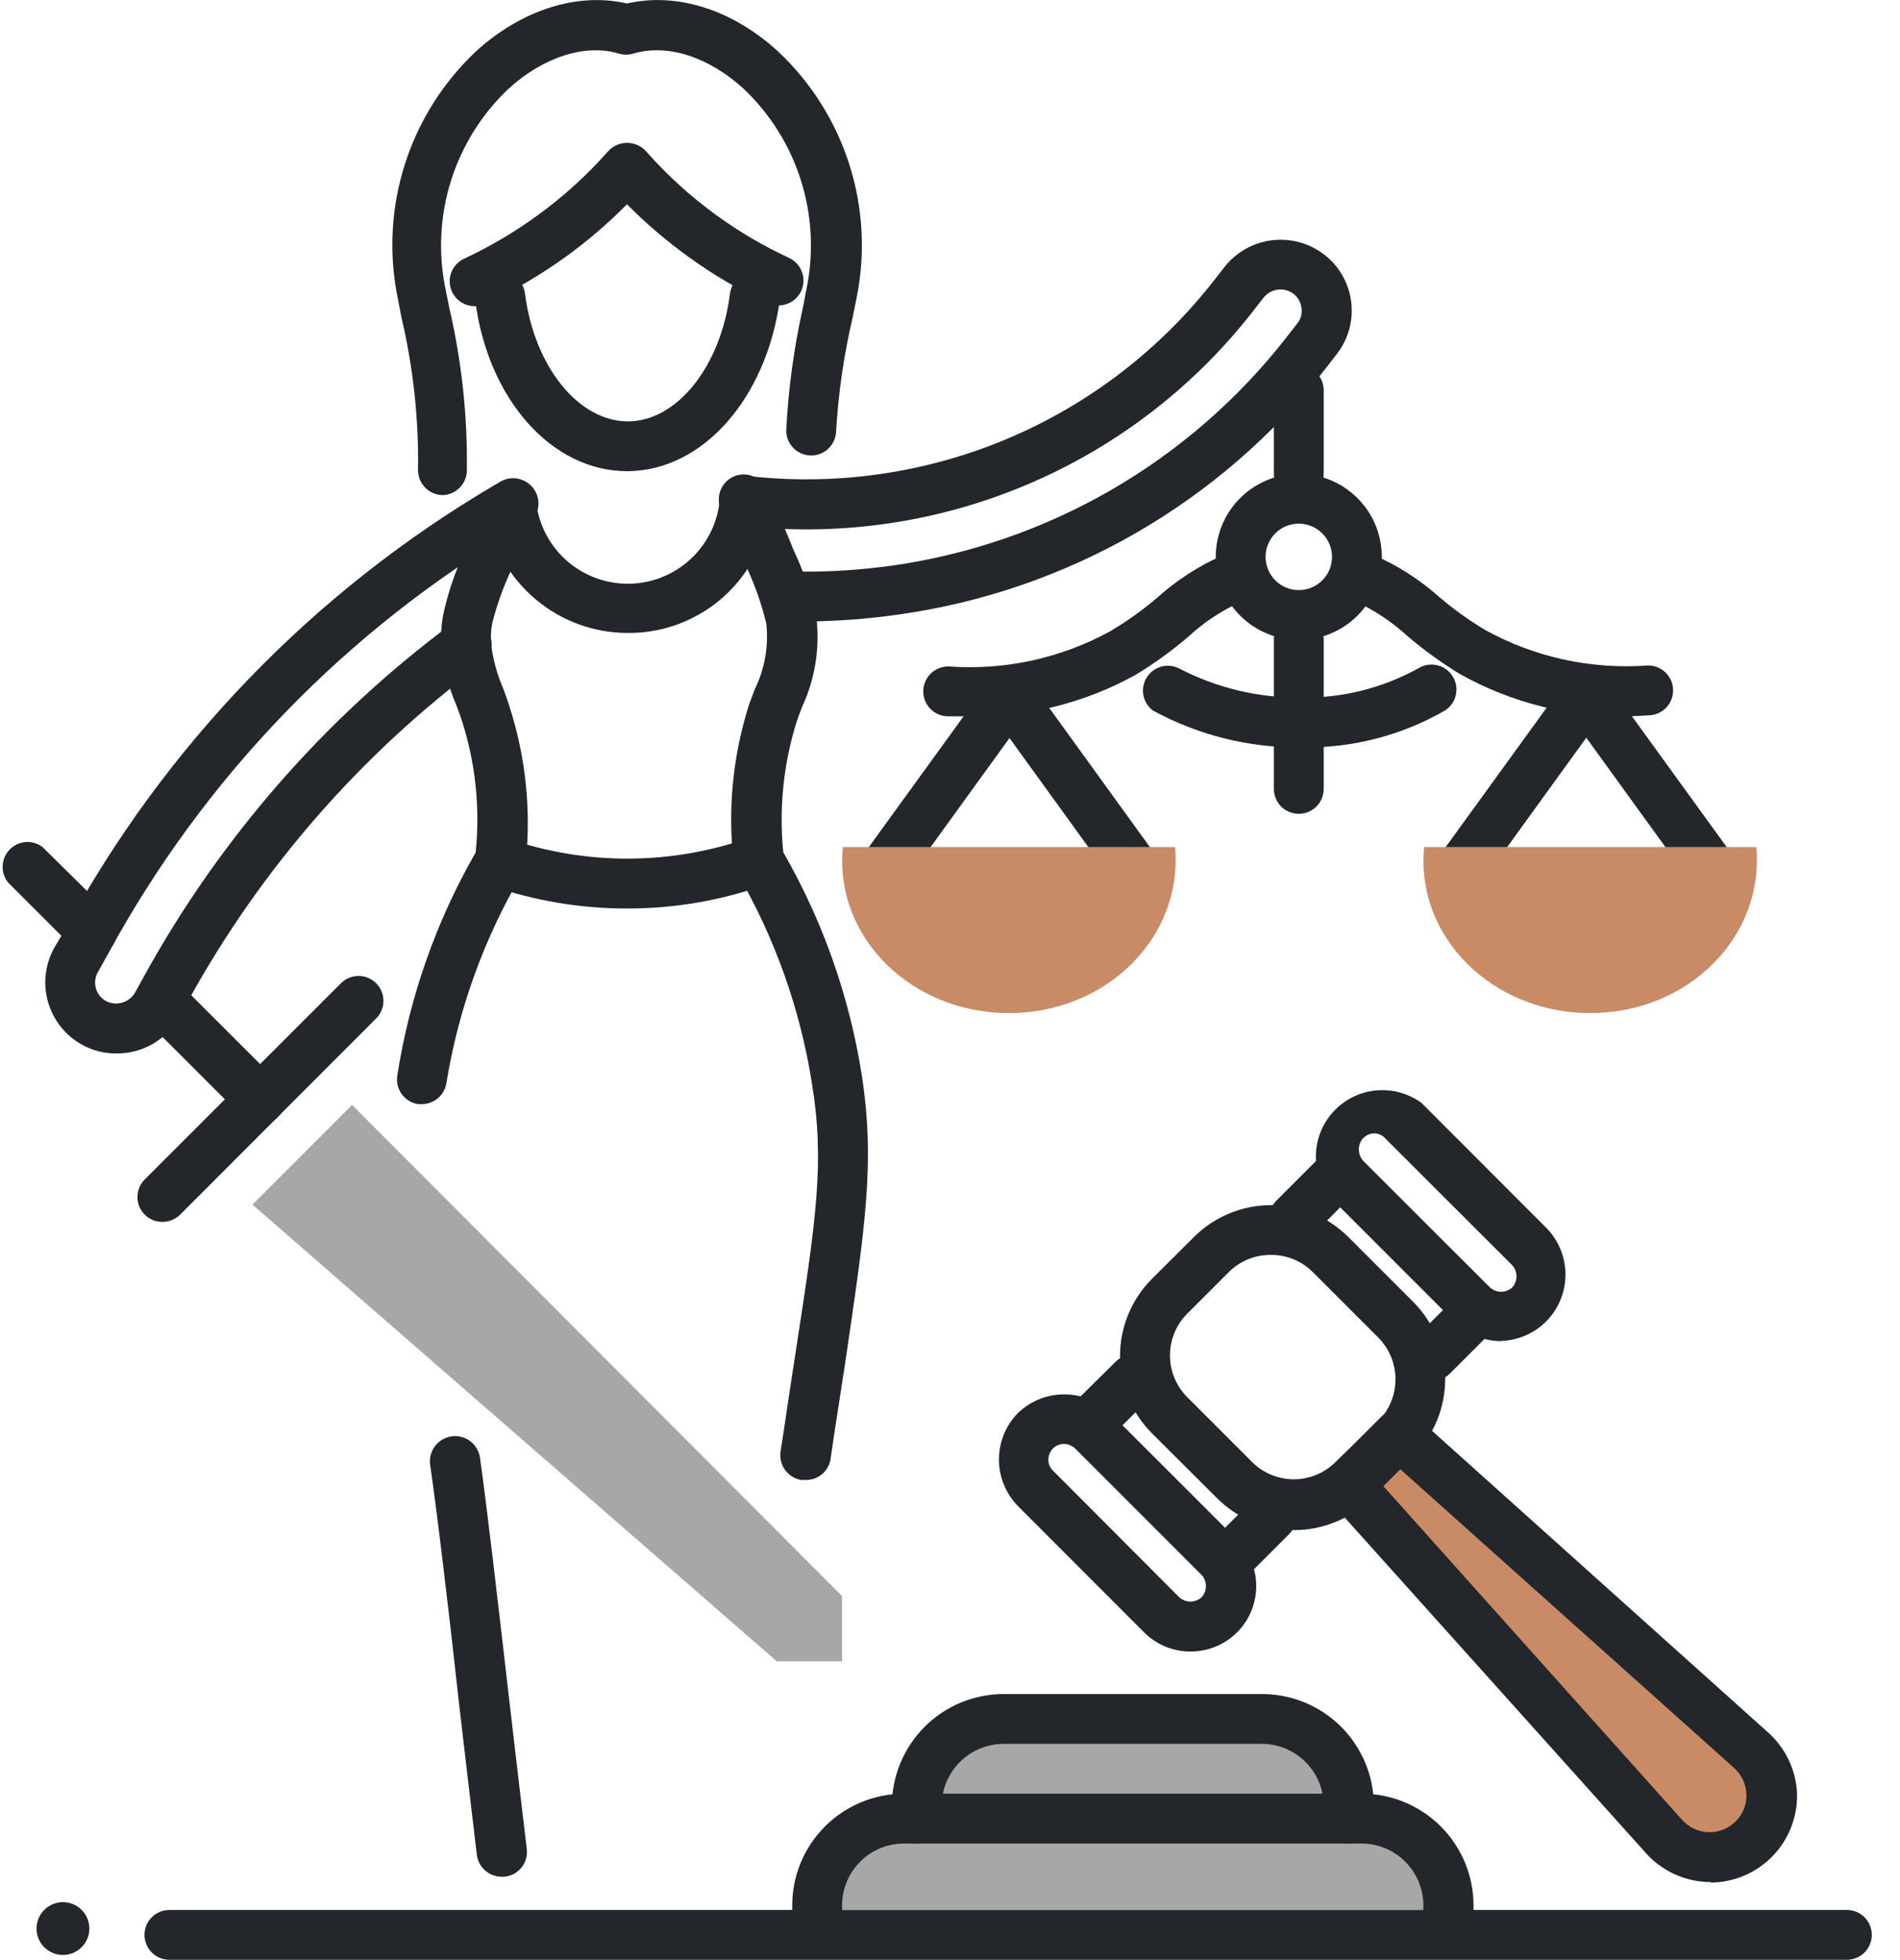 <svg aria-hidden="true" class="icon icon--orders" width="63" height="65" viewBox="0 0 63 65" fill="none" xmlns="http://www.w3.org/2000/svg">
<path d="M54.058 23.752C52.085 23.8 50.135 23.317 48.413 22.353C47.794 21.977 47.206 21.552 46.656 21.081C46.139 20.607 45.55 20.219 44.91 19.93C44.707 19.848 44.544 19.689 44.457 19.487C44.371 19.285 44.369 19.057 44.45 18.854C44.532 18.65 44.692 18.487 44.894 18.401C45.095 18.314 45.323 18.312 45.527 18.394C46.333 18.742 47.076 19.218 47.73 19.803C48.212 20.214 48.728 20.582 49.272 20.905C50.906 21.798 52.762 22.202 54.619 22.067C54.838 22.059 55.052 22.138 55.212 22.287C55.373 22.437 55.468 22.643 55.476 22.863C55.484 23.082 55.404 23.295 55.255 23.456C55.106 23.616 54.899 23.711 54.68 23.719L54.058 23.752Z" fill="#23272B"/>
<path d="M32.013 23.752H31.407C31.188 23.743 30.981 23.648 30.832 23.487C30.684 23.326 30.605 23.112 30.614 22.893C30.623 22.674 30.718 22.467 30.879 22.319C31.04 22.17 31.254 22.091 31.473 22.1C33.331 22.231 35.188 21.824 36.82 20.927C37.365 20.604 37.88 20.236 38.362 19.826C38.995 19.255 39.712 18.787 40.488 18.438C40.589 18.396 40.696 18.375 40.805 18.375C40.914 18.375 41.022 18.396 41.122 18.438C41.223 18.48 41.314 18.541 41.391 18.618C41.468 18.695 41.529 18.786 41.57 18.887C41.612 18.987 41.633 19.095 41.633 19.204C41.633 19.312 41.612 19.42 41.57 19.52C41.528 19.621 41.467 19.712 41.39 19.789C41.313 19.866 41.222 19.927 41.121 19.969C40.495 20.252 39.918 20.635 39.414 21.103C38.864 21.574 38.276 21.999 37.657 22.375C35.933 23.331 33.984 23.807 32.013 23.752V23.752Z" fill="#23272B"/>
<path d="M29.303 29.645C29.129 29.646 28.96 29.592 28.819 29.49C28.73 29.427 28.655 29.347 28.598 29.254C28.54 29.162 28.502 29.059 28.485 28.951C28.467 28.844 28.471 28.734 28.496 28.628C28.521 28.522 28.567 28.422 28.631 28.334L32.8 22.579C32.878 22.474 32.979 22.388 33.096 22.328C33.212 22.269 33.341 22.238 33.472 22.238V22.238C33.603 22.238 33.732 22.269 33.849 22.328C33.965 22.388 34.066 22.474 34.144 22.579L38.313 28.345C38.376 28.433 38.422 28.532 38.447 28.638C38.472 28.743 38.477 28.853 38.459 28.96C38.442 29.067 38.404 29.17 38.347 29.262C38.291 29.355 38.216 29.435 38.128 29.499C38.04 29.562 37.941 29.608 37.835 29.633C37.73 29.658 37.62 29.663 37.513 29.645C37.406 29.628 37.303 29.59 37.211 29.533C37.118 29.477 37.038 29.402 36.975 29.314L33.472 24.473L29.97 29.314C29.893 29.418 29.792 29.502 29.676 29.56C29.56 29.617 29.433 29.646 29.303 29.645V29.645Z" fill="#23272B"/>
<path d="M56.767 29.645C56.637 29.645 56.508 29.614 56.392 29.555C56.276 29.495 56.176 29.409 56.101 29.303L52.598 24.462L49.096 29.303C49.032 29.391 48.952 29.465 48.859 29.522C48.767 29.579 48.664 29.617 48.557 29.634C48.45 29.651 48.34 29.647 48.235 29.622C48.129 29.597 48.03 29.551 47.942 29.488C47.854 29.424 47.78 29.344 47.723 29.251C47.666 29.159 47.628 29.056 47.611 28.949C47.594 28.842 47.598 28.732 47.623 28.627C47.648 28.521 47.694 28.422 47.757 28.334L51.926 22.579C52.006 22.478 52.108 22.397 52.224 22.341C52.34 22.285 52.467 22.255 52.595 22.255C52.724 22.255 52.851 22.285 52.967 22.341C53.083 22.397 53.185 22.478 53.264 22.579L57.439 28.345C57.567 28.523 57.618 28.745 57.584 28.962C57.548 29.178 57.429 29.372 57.252 29.501C57.109 29.599 56.94 29.649 56.767 29.645V29.645Z" fill="#23272B"/>
<path d="M27.948 28.086C27.657 31.082 30.223 33.593 33.456 33.593C36.688 33.593 39.227 31.082 38.963 28.086H27.948Z" fill="#C88B66"/>
<path d="M47.223 28.086C46.931 31.082 49.498 33.593 52.73 33.593C55.963 33.593 58.502 31.082 58.237 28.086H47.223Z" fill="#C88B66"/>
<path d="M43.065 21.219C42.521 21.219 41.988 21.057 41.535 20.755C41.083 20.452 40.73 20.022 40.521 19.519C40.313 19.016 40.258 18.462 40.365 17.928C40.471 17.394 40.733 16.903 41.118 16.518C41.503 16.133 41.994 15.871 42.528 15.765C43.062 15.658 43.616 15.713 44.119 15.921C44.622 16.13 45.052 16.483 45.355 16.935C45.657 17.388 45.819 17.921 45.819 18.465C45.819 19.195 45.529 19.896 45.012 20.412C44.496 20.929 43.796 21.219 43.065 21.219ZM43.065 17.364C42.847 17.364 42.635 17.428 42.453 17.549C42.272 17.671 42.131 17.843 42.048 18.044C41.964 18.245 41.943 18.466 41.985 18.68C42.028 18.894 42.133 19.09 42.286 19.244C42.441 19.398 42.637 19.503 42.85 19.546C43.064 19.588 43.285 19.566 43.487 19.483C43.688 19.399 43.86 19.258 43.981 19.077C44.102 18.896 44.167 18.683 44.167 18.465C44.167 18.173 44.051 17.893 43.844 17.686C43.638 17.48 43.357 17.364 43.065 17.364Z" fill="#23272B"/>
<path d="M43.132 24.782C41.419 24.8 39.729 24.379 38.225 23.559C38.06 23.434 37.949 23.253 37.912 23.049C37.875 22.846 37.916 22.637 38.025 22.462C38.135 22.287 38.306 22.16 38.505 22.105C38.704 22.05 38.917 22.072 39.1 22.166C40.345 22.813 41.729 23.144 43.132 23.13C44.49 23.154 45.83 22.822 47.02 22.166C47.204 22.048 47.429 22.008 47.643 22.055C47.857 22.102 48.044 22.232 48.162 22.417C48.281 22.601 48.321 22.826 48.274 23.04C48.227 23.254 48.096 23.441 47.912 23.559C46.46 24.396 44.807 24.818 43.132 24.782V24.782Z" fill="#23272B"/>
<path d="M43.065 16.521C42.846 16.521 42.636 16.434 42.481 16.279C42.326 16.124 42.239 15.914 42.239 15.695V12.942C42.239 12.723 42.326 12.512 42.481 12.357C42.636 12.203 42.846 12.116 43.065 12.116C43.284 12.116 43.495 12.203 43.649 12.357C43.804 12.512 43.891 12.723 43.891 12.942V15.695C43.891 15.914 43.804 16.124 43.649 16.279C43.495 16.434 43.284 16.521 43.065 16.521Z" fill="#23272B"/>
<path d="M61.239 64.984H5.617C5.398 64.984 5.188 64.897 5.033 64.742C4.878 64.587 4.791 64.376 4.791 64.157C4.791 63.938 4.878 63.728 5.033 63.573C5.188 63.418 5.398 63.331 5.617 63.331H61.239C61.458 63.331 61.668 63.418 61.823 63.573C61.978 63.728 62.065 63.938 62.065 64.157C62.065 64.376 61.978 64.587 61.823 64.742C61.668 64.897 61.458 64.984 61.239 64.984V64.984Z" fill="#23272B"/>
<path d="M46.623 47.697L57.995 57.907C58.202 58.09 58.37 58.313 58.487 58.562C58.605 58.812 58.67 59.084 58.678 59.359C58.687 59.635 58.639 59.91 58.537 60.167C58.436 60.423 58.282 60.657 58.087 60.852C57.892 61.047 57.659 61.2 57.402 61.302C57.146 61.403 56.871 61.451 56.595 61.443C56.319 61.434 56.048 61.369 55.798 61.252C55.548 61.134 55.325 60.967 55.142 60.76L44.828 49.272C45.383 48.699 45.983 48.172 46.623 47.697V47.697Z" fill="#C88B66"/>
<path d="M26.82 63.331H47.746V62.902C47.746 62.139 47.444 61.408 46.904 60.869C46.365 60.33 45.634 60.027 44.872 60.027H29.7C28.937 60.027 28.205 60.33 27.665 60.869C27.125 61.408 26.821 62.139 26.82 62.902V63.331Z" fill="#A7A7A7"/>
<path d="M30.675 60.578H44.442V59.967C44.442 59.252 44.158 58.567 43.654 58.062C43.148 57.557 42.464 57.274 41.749 57.274H33.367C32.653 57.274 31.968 57.557 31.463 58.062C30.958 58.567 30.675 59.252 30.675 59.967V60.578Z" fill="#A7A7A7"/>
<path d="M48.022 64.433C47.803 64.433 47.593 64.346 47.438 64.191C47.283 64.036 47.196 63.826 47.196 63.607V63.177C47.194 62.636 46.98 62.118 46.598 61.734C46.216 61.35 45.699 61.133 45.158 61.129H29.97C29.427 61.13 28.906 61.346 28.523 61.73C28.139 62.114 27.922 62.634 27.921 63.177V63.607C27.921 63.826 27.834 64.036 27.679 64.191C27.524 64.346 27.314 64.433 27.095 64.433C26.876 64.433 26.666 64.346 26.511 64.191C26.356 64.036 26.269 63.826 26.269 63.607V63.177C26.27 62.196 26.661 61.256 27.354 60.562C28.048 59.868 28.988 59.478 29.97 59.476H45.158C46.139 59.478 47.08 59.868 47.773 60.562C48.467 61.256 48.857 62.196 48.859 63.177V63.607C48.859 63.716 48.837 63.824 48.795 63.925C48.753 64.026 48.691 64.118 48.613 64.195C48.535 64.272 48.443 64.332 48.341 64.373C48.24 64.414 48.131 64.434 48.022 64.433V64.433Z" fill="#23272B"/>
<path d="M44.717 61.129C44.498 61.129 44.288 61.041 44.133 60.887C43.978 60.732 43.891 60.522 43.891 60.303V59.873C43.89 59.332 43.675 58.813 43.294 58.43C42.912 58.046 42.395 57.829 41.854 57.824H33.274C32.731 57.826 32.211 58.042 31.827 58.426C31.443 58.81 31.227 59.33 31.225 59.873V60.303C31.225 60.522 31.138 60.732 30.983 60.887C30.828 61.041 30.618 61.129 30.399 61.129C30.18 61.129 29.97 61.041 29.815 60.887C29.66 60.732 29.573 60.522 29.573 60.303V59.873C29.575 58.892 29.965 57.951 30.659 57.258C31.352 56.564 32.293 56.174 33.274 56.172H41.854C42.835 56.174 43.775 56.564 44.469 57.258C45.163 57.951 45.553 58.892 45.554 59.873V60.303C45.554 60.412 45.533 60.52 45.491 60.621C45.448 60.722 45.387 60.814 45.309 60.891C45.231 60.967 45.138 61.028 45.037 61.069C44.935 61.11 44.827 61.13 44.717 61.129V61.129Z" fill="#23272B"/>
<path d="M42.911 50.737C42.437 50.737 41.967 50.645 41.528 50.463C41.089 50.282 40.691 50.015 40.356 49.679L38.191 47.52C37.516 46.842 37.137 45.923 37.137 44.965C37.137 44.008 37.516 43.089 38.191 42.41L39.596 41.011C40.275 40.338 41.192 39.96 42.148 39.96C43.105 39.96 44.022 40.338 44.701 41.011L46.865 43.175C47.54 43.853 47.919 44.771 47.919 45.728C47.919 46.685 47.54 47.602 46.865 48.281L45.461 49.679C45.126 50.015 44.729 50.281 44.291 50.462C43.854 50.643 43.385 50.737 42.911 50.737V50.737ZM42.146 41.611C41.89 41.608 41.637 41.654 41.4 41.749C41.162 41.843 40.946 41.984 40.763 42.162L39.359 43.566C38.997 43.933 38.794 44.428 38.794 44.943C38.794 45.459 38.997 45.953 39.359 46.32L41.523 48.484C41.889 48.847 42.384 49.051 42.9 49.051C43.416 49.051 43.911 48.847 44.277 48.484L45.709 47.113C46.069 46.745 46.271 46.251 46.271 45.736C46.271 45.221 46.069 44.727 45.709 44.359L43.544 42.195C43.362 42.009 43.145 41.861 42.904 41.761C42.664 41.661 42.406 41.61 42.146 41.611V41.611Z" fill="#23272B"/>
<path d="M49.773 44.47C49.487 44.469 49.205 44.413 48.941 44.303C48.678 44.194 48.438 44.033 48.236 43.831L44.057 39.651C43.746 39.227 43.598 38.705 43.638 38.181C43.679 37.657 43.905 37.165 44.277 36.793C44.649 36.421 45.141 36.195 45.665 36.154C46.19 36.114 46.711 36.262 47.135 36.572L51.309 40.752C51.6 41.061 51.796 41.448 51.872 41.865C51.949 42.282 51.903 42.713 51.741 43.105C51.579 43.497 51.307 43.834 50.958 44.075C50.608 44.316 50.197 44.451 49.773 44.464V44.47ZM45.577 37.58C45.506 37.58 45.436 37.594 45.371 37.623C45.306 37.651 45.247 37.692 45.198 37.743C45.15 37.795 45.112 37.856 45.089 37.923C45.065 37.989 45.054 38.06 45.059 38.131C45.061 38.268 45.114 38.4 45.208 38.5L49.404 42.691C49.505 42.782 49.637 42.833 49.773 42.833C49.909 42.833 50.041 42.782 50.142 42.691C50.233 42.59 50.284 42.458 50.284 42.322C50.284 42.186 50.233 42.054 50.142 41.953V41.953L45.946 37.762C45.901 37.707 45.844 37.663 45.781 37.632C45.717 37.6 45.648 37.583 45.577 37.58V37.58Z" fill="#23272B"/>
<path d="M39.475 54.762C39.19 54.763 38.907 54.708 38.643 54.599C38.38 54.49 38.14 54.331 37.938 54.129L33.747 49.933C33.347 49.521 33.123 48.97 33.123 48.396C33.123 47.822 33.347 47.271 33.747 46.86C34.159 46.459 34.71 46.235 35.284 46.235C35.858 46.235 36.409 46.459 36.82 46.86L41.017 51.056C41.321 51.36 41.529 51.747 41.613 52.169C41.697 52.591 41.653 53.029 41.488 53.426C41.323 53.823 41.043 54.162 40.685 54.4C40.326 54.638 39.905 54.764 39.475 54.762ZM35.284 47.879C35.216 47.878 35.148 47.891 35.084 47.916C35.021 47.941 34.964 47.979 34.915 48.027C34.819 48.127 34.764 48.258 34.761 48.396C34.76 48.465 34.774 48.533 34.8 48.596C34.827 48.66 34.866 48.717 34.915 48.765L39.1 52.962C39.202 53.054 39.334 53.106 39.472 53.106C39.61 53.106 39.742 53.054 39.844 52.962C39.935 52.86 39.986 52.729 39.986 52.593C39.986 52.456 39.935 52.325 39.844 52.224L35.647 48.027C35.548 47.935 35.419 47.882 35.284 47.879V47.879Z" fill="#23272B"/>
<path d="M56.723 62.406H56.64C56.25 62.395 55.867 62.304 55.513 62.14C55.159 61.977 54.842 61.743 54.581 61.453L44.117 49.795C43.972 49.642 43.892 49.439 43.892 49.228C43.892 49.017 43.972 48.814 44.117 48.66L45.813 46.964C45.966 46.818 46.169 46.737 46.38 46.737C46.592 46.737 46.795 46.818 46.948 46.964L58.606 57.428C58.9 57.685 59.138 57.999 59.307 58.351C59.475 58.704 59.571 59.086 59.587 59.476C59.595 59.859 59.528 60.239 59.388 60.595C59.248 60.951 59.039 61.276 58.772 61.55C58.506 61.824 58.187 62.043 57.835 62.193C57.483 62.342 57.105 62.421 56.723 62.423V62.406ZM45.868 49.277L55.781 60.352C55.893 60.474 56.028 60.573 56.178 60.642C56.328 60.711 56.491 60.749 56.657 60.754C56.822 60.758 56.986 60.728 57.139 60.666C57.293 60.605 57.432 60.513 57.549 60.396C57.668 60.281 57.761 60.142 57.822 59.988C57.884 59.834 57.913 59.669 57.907 59.504C57.903 59.338 57.865 59.175 57.796 59.025C57.727 58.874 57.628 58.739 57.505 58.628L46.43 48.716L45.868 49.277Z" fill="#23272B"/>
<path d="M47.488 45.791C47.324 45.791 47.165 45.743 47.029 45.652C46.893 45.561 46.788 45.432 46.725 45.281C46.663 45.13 46.646 44.964 46.678 44.804C46.71 44.644 46.789 44.497 46.904 44.382L48.429 42.856C48.506 42.779 48.597 42.717 48.697 42.676C48.797 42.634 48.904 42.612 49.013 42.612C49.122 42.612 49.229 42.634 49.33 42.676C49.43 42.717 49.521 42.779 49.597 42.856C49.75 43.012 49.836 43.221 49.836 43.44C49.836 43.658 49.75 43.868 49.597 44.024L48.071 45.549C47.916 45.703 47.706 45.789 47.488 45.791Z" fill="#23272B"/>
<path d="M42.911 41.215C42.748 41.215 42.588 41.166 42.453 41.075C42.317 40.985 42.211 40.856 42.149 40.705C42.086 40.554 42.07 40.388 42.102 40.228C42.134 40.068 42.212 39.921 42.328 39.805L43.853 38.28C43.929 38.202 44.02 38.141 44.12 38.099C44.221 38.057 44.328 38.036 44.437 38.036C44.545 38.036 44.653 38.057 44.753 38.099C44.853 38.141 44.944 38.202 45.02 38.28C45.174 38.435 45.26 38.645 45.26 38.863C45.26 39.082 45.174 39.292 45.02 39.447L43.506 40.973C43.347 41.129 43.134 41.216 42.911 41.215V41.215Z" fill="#23272B"/>
<path d="M36.044 48.077C35.935 48.077 35.828 48.056 35.727 48.014C35.627 47.973 35.536 47.912 35.46 47.834C35.307 47.679 35.221 47.469 35.221 47.251C35.221 47.032 35.307 46.822 35.46 46.667L36.986 45.158C37.062 45.081 37.154 45.021 37.254 44.979C37.355 44.938 37.462 44.917 37.571 44.917C37.68 44.917 37.787 44.939 37.888 44.981C37.988 45.023 38.079 45.084 38.156 45.161C38.232 45.238 38.293 45.329 38.334 45.43C38.376 45.53 38.397 45.638 38.397 45.746C38.397 45.855 38.375 45.963 38.333 46.063C38.291 46.163 38.23 46.254 38.153 46.331L36.627 47.851C36.55 47.926 36.459 47.985 36.359 48.023C36.258 48.062 36.151 48.08 36.044 48.077V48.077Z" fill="#23272B"/>
<path d="M40.62 52.653C40.512 52.654 40.404 52.633 40.304 52.591C40.203 52.55 40.112 52.488 40.036 52.411C39.883 52.255 39.797 52.045 39.797 51.827C39.797 51.609 39.883 51.399 40.036 51.243L41.562 49.718C41.718 49.565 41.927 49.478 42.146 49.478C42.364 49.478 42.574 49.565 42.729 49.718C42.807 49.794 42.868 49.885 42.91 49.985C42.952 50.086 42.973 50.193 42.973 50.302C42.973 50.41 42.952 50.518 42.91 50.618C42.868 50.718 42.807 50.809 42.729 50.885L41.204 52.411C41.128 52.489 41.038 52.55 40.937 52.592C40.837 52.634 40.729 52.655 40.62 52.653V52.653Z" fill="#23272B"/>
<path d="M26.682 20.608H26.555C26.336 20.608 26.126 20.52 25.971 20.366C25.816 20.211 25.729 20 25.729 19.781C25.729 19.562 25.816 19.352 25.971 19.197C26.126 19.042 26.336 18.955 26.555 18.955H26.682C27.645 18.956 28.608 18.889 29.562 18.757C34.732 18.029 39.419 15.325 42.636 11.212L43.01 10.733C43.069 10.661 43.113 10.577 43.138 10.487C43.162 10.397 43.168 10.303 43.154 10.21C43.143 10.117 43.113 10.027 43.067 9.946C43.021 9.864 42.958 9.793 42.884 9.737C42.735 9.628 42.551 9.58 42.368 9.604C42.186 9.627 42.019 9.72 41.903 9.863L41.529 10.342C39.569 12.85 37.004 14.818 34.074 16.061C31.145 17.305 27.947 17.784 24.782 17.452C24.563 17.481 24.341 17.422 24.166 17.288C23.99 17.154 23.875 16.955 23.846 16.736C23.817 16.517 23.875 16.295 24.01 16.12C24.144 15.944 24.343 15.829 24.562 15.8C24.69 15.786 24.819 15.786 24.947 15.8C27.835 16.104 30.753 15.669 33.428 14.537C36.102 13.404 38.444 11.61 40.235 9.323L40.609 8.844C40.992 8.362 41.548 8.048 42.159 7.969C42.77 7.89 43.387 8.052 43.88 8.42C44.131 8.608 44.342 8.844 44.5 9.114C44.658 9.385 44.76 9.684 44.801 9.994C44.841 10.305 44.819 10.62 44.736 10.922C44.653 11.224 44.51 11.506 44.316 11.752L43.941 12.237C40.456 16.675 35.388 19.593 29.799 20.376C28.766 20.525 27.725 20.602 26.682 20.608V20.608Z" fill="#23272B"/>
<path d="M20.795 15.624C18.289 15.624 16.169 13.228 15.756 9.946C15.742 9.837 15.75 9.727 15.779 9.622C15.807 9.516 15.857 9.417 15.924 9.331C15.991 9.245 16.074 9.172 16.169 9.118C16.264 9.064 16.369 9.029 16.477 9.015C16.586 9.001 16.696 9.009 16.801 9.038C16.907 9.067 17.006 9.116 17.092 9.183C17.178 9.25 17.251 9.333 17.305 9.428C17.359 9.523 17.394 9.628 17.408 9.737C17.716 12.149 19.176 13.966 20.811 13.972C22.447 13.977 23.901 12.149 24.204 9.737C24.218 9.628 24.252 9.523 24.307 9.428C24.361 9.333 24.433 9.25 24.52 9.183C24.606 9.116 24.705 9.067 24.81 9.038C24.916 9.009 25.026 9.001 25.134 9.015C25.243 9.029 25.348 9.064 25.443 9.118C25.538 9.172 25.621 9.245 25.688 9.331C25.755 9.417 25.804 9.516 25.833 9.622C25.862 9.727 25.87 9.837 25.856 9.946C25.41 13.217 23.295 15.618 20.795 15.624Z" fill="#23272B"/>
<path d="M14.688 16.417C14.468 16.417 14.258 16.33 14.103 16.175C13.948 16.02 13.861 15.81 13.861 15.591C13.887 13.886 13.702 12.184 13.311 10.524L13.184 9.863C12.887 8.394 12.97 6.873 13.425 5.445C13.88 4.017 14.692 2.729 15.783 1.702C17.303 0.319 19.159 -0.264 20.789 0.116C22.442 -0.264 24.275 0.314 25.795 1.702C26.889 2.728 27.703 4.016 28.159 5.444C28.616 6.872 28.701 8.393 28.406 9.863L28.273 10.524C27.981 11.769 27.797 13.036 27.723 14.313C27.713 14.532 27.617 14.738 27.456 14.886C27.294 15.035 27.08 15.113 26.861 15.103C26.642 15.094 26.436 14.998 26.287 14.836C26.139 14.674 26.061 14.46 26.071 14.241C26.141 12.884 26.325 11.536 26.621 10.21L26.748 9.549C26.987 8.361 26.921 7.131 26.555 5.975C26.189 4.819 25.535 3.775 24.655 2.941C23.488 1.878 22.122 1.443 20.993 1.779C20.84 1.823 20.678 1.823 20.525 1.779C19.424 1.443 18.03 1.878 16.863 2.941C15.982 3.774 15.327 4.818 14.96 5.974C14.593 7.13 14.526 8.36 14.765 9.549L14.897 10.205C15.307 11.97 15.503 13.778 15.48 15.591C15.481 15.804 15.398 16.009 15.25 16.163C15.102 16.317 14.901 16.408 14.688 16.417Z" fill="#23272B"/>
<path d="M25.812 10.139C25.692 10.139 25.573 10.113 25.465 10.061C24.533 9.631 23.646 9.111 22.816 8.508C22.094 7.986 21.416 7.406 20.789 6.774C20.164 7.406 19.488 7.986 18.768 8.508C17.936 9.111 17.047 9.631 16.114 10.061C16.015 10.112 15.906 10.142 15.796 10.15C15.685 10.158 15.573 10.143 15.468 10.107C15.363 10.071 15.266 10.014 15.184 9.939C15.101 9.865 15.034 9.774 14.988 9.673C14.941 9.572 14.915 9.463 14.912 9.352C14.908 9.241 14.927 9.13 14.967 9.026C15.008 8.923 15.069 8.828 15.146 8.749C15.224 8.669 15.317 8.606 15.42 8.563C16.256 8.172 17.052 7.702 17.799 7.159C18.668 6.532 19.464 5.81 20.172 5.006C20.252 4.921 20.348 4.853 20.454 4.807C20.561 4.761 20.676 4.737 20.792 4.737C20.908 4.737 21.023 4.761 21.13 4.807C21.236 4.853 21.332 4.921 21.412 5.006C22.12 5.81 22.916 6.532 23.785 7.159C24.532 7.698 25.328 8.165 26.164 8.552C26.335 8.632 26.474 8.767 26.557 8.937C26.64 9.106 26.663 9.298 26.622 9.482C26.581 9.666 26.478 9.83 26.331 9.947C26.183 10.065 26 10.128 25.812 10.127V10.139Z" fill="#23272B"/>
<path d="M26.687 49.074H26.566C26.351 49.037 26.158 48.917 26.03 48.74C25.903 48.563 25.85 48.342 25.883 48.126L25.993 47.41C26.125 46.502 26.252 45.681 26.368 44.927C27.062 40.416 27.354 38.55 26.919 35.906C26.53 33.444 25.686 31.076 24.429 28.923C24.37 28.822 24.334 28.709 24.325 28.593C24.124 26.828 24.3 25.041 24.842 23.35C24.903 23.179 24.969 23.014 25.03 22.849C25.358 22.176 25.489 21.424 25.41 20.679C25.26 20.056 25.049 19.449 24.782 18.867C24.446 18.041 24.137 17.38 23.934 16.951C23.881 16.852 23.848 16.744 23.838 16.633C23.828 16.522 23.84 16.41 23.874 16.303C23.909 16.197 23.965 16.099 24.038 16.015C24.111 15.93 24.201 15.862 24.302 15.813C24.403 15.765 24.512 15.737 24.624 15.732C24.735 15.727 24.847 15.745 24.951 15.785C25.056 15.824 25.152 15.884 25.232 15.962C25.313 16.039 25.377 16.132 25.421 16.235C25.635 16.681 25.971 17.375 26.313 18.239C26.641 18.933 26.892 19.661 27.062 20.409C27.196 21.441 27.036 22.489 26.599 23.433C26.539 23.581 26.483 23.735 26.428 23.89C25.981 25.299 25.825 26.785 25.971 28.257C27.285 30.544 28.168 33.053 28.576 35.658C29.017 38.55 28.697 40.615 28.026 45.18C27.91 45.929 27.783 46.75 27.645 47.658L27.541 48.369C27.512 48.572 27.409 48.756 27.251 48.887C27.093 49.017 26.892 49.084 26.687 49.074Z" fill="#23272B"/>
<path d="M13.988 36.611H13.861C13.645 36.577 13.452 36.459 13.322 36.282C13.194 36.106 13.14 35.885 13.173 35.669C13.577 33.063 14.458 30.554 15.772 28.268C15.924 26.794 15.768 25.305 15.315 23.895C15.26 23.73 15.2 23.565 15.139 23.405C14.869 22.774 14.698 22.105 14.632 21.422C14.613 21.087 14.632 20.751 14.687 20.42C14.85 19.659 15.101 18.92 15.436 18.217C15.706 17.54 15.954 17.011 16.152 16.565L16.262 16.323C16.362 16.124 16.536 15.972 16.747 15.901C16.959 15.83 17.189 15.846 17.389 15.946C17.588 16.045 17.74 16.22 17.811 16.431C17.881 16.642 17.865 16.873 17.766 17.072L17.65 17.314C17.452 17.744 17.226 18.234 16.962 18.878C16.688 19.458 16.472 20.063 16.317 20.685C16.281 20.895 16.268 21.11 16.279 21.323C16.34 21.844 16.477 22.352 16.686 22.832C16.753 23.009 16.819 23.19 16.879 23.383C17.43 25.07 17.618 26.855 17.43 28.62C17.418 28.739 17.38 28.853 17.32 28.956C16.056 31.096 15.203 33.453 14.803 35.906C14.774 36.102 14.676 36.28 14.526 36.41C14.377 36.539 14.186 36.611 13.988 36.611V36.611Z" fill="#23272B"/>
<path d="M16.631 62.23C16.43 62.229 16.235 62.155 16.084 62.021C15.933 61.887 15.836 61.703 15.811 61.503C15.646 60.148 15.436 58.32 15.216 56.447C14.869 53.264 14.467 49.96 14.263 48.572C14.248 48.464 14.254 48.353 14.281 48.247C14.308 48.141 14.356 48.041 14.421 47.954C14.487 47.866 14.57 47.792 14.664 47.736C14.758 47.68 14.863 47.644 14.971 47.628C15.079 47.612 15.19 47.618 15.296 47.645C15.402 47.673 15.502 47.72 15.59 47.786C15.678 47.852 15.751 47.934 15.807 48.029C15.863 48.123 15.9 48.227 15.915 48.336C16.119 49.745 16.505 53.066 16.874 56.271C17.094 58.144 17.303 59.967 17.468 61.321C17.48 61.429 17.47 61.539 17.439 61.643C17.408 61.747 17.357 61.844 17.288 61.929C17.22 62.013 17.135 62.083 17.039 62.135C16.944 62.187 16.839 62.219 16.73 62.23H16.631Z" fill="#23272B"/>
<path d="M20.795 20.988C19.684 20.984 18.61 20.589 17.76 19.873C16.91 19.158 16.339 18.166 16.147 17.072C16.13 16.963 16.134 16.853 16.16 16.746C16.186 16.639 16.233 16.539 16.297 16.45C16.362 16.361 16.444 16.286 16.537 16.229C16.631 16.172 16.735 16.133 16.843 16.116C16.952 16.099 17.063 16.104 17.169 16.13C17.276 16.156 17.377 16.202 17.465 16.267C17.554 16.332 17.629 16.413 17.686 16.507C17.744 16.601 17.782 16.705 17.799 16.813C17.921 17.522 18.289 18.166 18.838 18.631C19.387 19.096 20.083 19.352 20.802 19.356C21.522 19.359 22.22 19.109 22.773 18.649C23.327 18.189 23.701 17.549 23.829 16.841C23.848 16.732 23.888 16.628 23.947 16.535C24.006 16.442 24.082 16.362 24.172 16.299C24.262 16.235 24.364 16.19 24.471 16.166C24.579 16.142 24.69 16.139 24.798 16.158C24.907 16.177 25.011 16.216 25.104 16.275C25.197 16.334 25.277 16.411 25.341 16.501C25.404 16.591 25.449 16.693 25.473 16.8C25.497 16.907 25.5 17.018 25.481 17.127C25.282 18.221 24.702 19.208 23.845 19.915C22.987 20.622 21.906 21.002 20.795 20.988V20.988Z" fill="#23272B"/>
<path d="M3.855 34.931C3.456 34.934 3.064 34.833 2.715 34.639C2.169 34.336 1.766 33.828 1.593 33.227C1.421 32.626 1.494 31.982 1.795 31.434L2.148 30.84C5.465 24.725 10.384 19.628 16.378 16.097C16.472 16.034 16.577 15.991 16.688 15.97C16.799 15.949 16.912 15.952 17.022 15.976C17.132 16.001 17.236 16.048 17.327 16.115C17.418 16.181 17.494 16.266 17.552 16.363C17.609 16.46 17.646 16.568 17.66 16.68C17.674 16.791 17.665 16.905 17.633 17.013C17.602 17.121 17.548 17.222 17.476 17.309C17.404 17.396 17.316 17.467 17.215 17.518C11.48 20.895 6.77 25.769 3.591 31.616L3.244 32.238C3.198 32.319 3.169 32.408 3.158 32.501C3.148 32.593 3.155 32.686 3.181 32.775C3.206 32.864 3.25 32.948 3.308 33.02C3.366 33.092 3.438 33.152 3.519 33.197C3.685 33.28 3.876 33.297 4.054 33.245C4.231 33.193 4.383 33.075 4.477 32.916L4.819 32.294C7.337 27.75 10.795 23.796 14.963 20.696C15.14 20.562 15.362 20.504 15.582 20.534C15.801 20.565 15.999 20.681 16.133 20.858C16.267 21.035 16.325 21.257 16.294 21.477C16.264 21.696 16.147 21.895 15.971 22.028C11.992 24.986 8.691 28.76 6.289 33.097L5.942 33.725C5.735 34.095 5.431 34.402 5.064 34.615C4.697 34.827 4.279 34.936 3.855 34.931V34.931Z" fill="#23272B"/>
<path d="M43.065 26.985C42.846 26.985 42.636 26.898 42.481 26.743C42.326 26.588 42.239 26.378 42.239 26.159V21.202C42.239 20.983 42.326 20.773 42.481 20.618C42.636 20.463 42.846 20.376 43.065 20.376C43.284 20.376 43.495 20.463 43.649 20.618C43.804 20.773 43.891 20.983 43.891 21.202V26.159C43.891 26.378 43.804 26.588 43.649 26.743C43.495 26.898 43.284 26.985 43.065 26.985Z" fill="#23272B"/>
<path d="M27.921 52.923V55.087H25.757L8.371 39.943L11.675 36.639L27.921 52.923Z" fill="#A7A7A7"/>
<path d="M5.386 40.516C5.278 40.517 5.17 40.496 5.07 40.456C4.97 40.415 4.879 40.355 4.802 40.279C4.725 40.202 4.663 40.111 4.621 40.01C4.579 39.909 4.558 39.801 4.558 39.692C4.558 39.583 4.579 39.475 4.621 39.375C4.663 39.274 4.725 39.182 4.802 39.106L11.284 32.624C11.36 32.543 11.451 32.478 11.552 32.432C11.653 32.387 11.763 32.363 11.874 32.361C11.985 32.359 12.095 32.38 12.198 32.421C12.301 32.463 12.394 32.525 12.473 32.603C12.551 32.681 12.613 32.775 12.654 32.878C12.696 32.98 12.716 33.091 12.714 33.202C12.712 33.312 12.688 33.422 12.643 33.523C12.598 33.625 12.533 33.716 12.451 33.791L5.97 40.279C5.813 40.431 5.604 40.516 5.386 40.516V40.516Z" fill="#23272B"/>
<path d="M3.056 31.71C2.838 31.708 2.628 31.621 2.473 31.467L0.27 29.265C0.143 29.108 0.078 28.91 0.088 28.709C0.097 28.507 0.179 28.316 0.319 28.172C0.459 28.027 0.647 27.938 0.848 27.922C1.049 27.907 1.249 27.965 1.41 28.086L3.64 30.289C3.756 30.404 3.834 30.552 3.866 30.712C3.898 30.872 3.881 31.038 3.819 31.189C3.757 31.34 3.651 31.468 3.515 31.559C3.379 31.65 3.22 31.699 3.056 31.699V31.71Z" fill="#23272B"/>
<path d="M8.63 37.283C8.411 37.282 8.201 37.195 8.046 37.041L4.742 33.736C4.588 33.581 4.502 33.371 4.502 33.153C4.502 32.934 4.588 32.724 4.742 32.569C4.818 32.492 4.909 32.43 5.009 32.388C5.109 32.346 5.217 32.325 5.326 32.325C5.434 32.325 5.542 32.346 5.642 32.388C5.742 32.43 5.833 32.492 5.909 32.569L9.214 35.873C9.329 35.989 9.407 36.136 9.439 36.296C9.471 36.456 9.455 36.622 9.392 36.773C9.33 36.924 9.224 37.053 9.088 37.143C8.953 37.234 8.793 37.283 8.63 37.283V37.283Z" fill="#23272B"/>
<path d="M20.789 30.124C19.25 30.127 17.722 29.87 16.268 29.364C16.165 29.328 16.071 29.271 15.99 29.199C15.909 29.126 15.843 29.038 15.796 28.94C15.701 28.742 15.688 28.514 15.761 28.306C15.798 28.204 15.854 28.109 15.926 28.028C15.999 27.947 16.087 27.881 16.185 27.834C16.384 27.739 16.611 27.727 16.819 27.8C19.438 28.707 22.288 28.694 24.898 27.761C25.099 27.706 25.314 27.729 25.499 27.825C25.684 27.922 25.825 28.085 25.895 28.282C25.965 28.478 25.957 28.694 25.875 28.886C25.792 29.077 25.64 29.23 25.448 29.314C23.954 29.854 22.378 30.128 20.789 30.124V30.124Z" fill="#23272B"/>
<path d="M2.087 63.072C1.914 63.072 1.745 63.124 1.601 63.22C1.457 63.316 1.345 63.453 1.278 63.613C1.212 63.773 1.195 63.949 1.228 64.119C1.262 64.289 1.346 64.445 1.468 64.567C1.591 64.69 1.747 64.773 1.916 64.807C2.086 64.841 2.262 64.823 2.422 64.757C2.582 64.691 2.719 64.579 2.815 64.435C2.912 64.291 2.963 64.121 2.963 63.948C2.963 63.833 2.94 63.719 2.896 63.613C2.852 63.507 2.788 63.41 2.706 63.329C2.625 63.248 2.529 63.183 2.422 63.139C2.316 63.095 2.202 63.072 2.087 63.072V63.072Z" fill="#23272B"/>
</svg>
